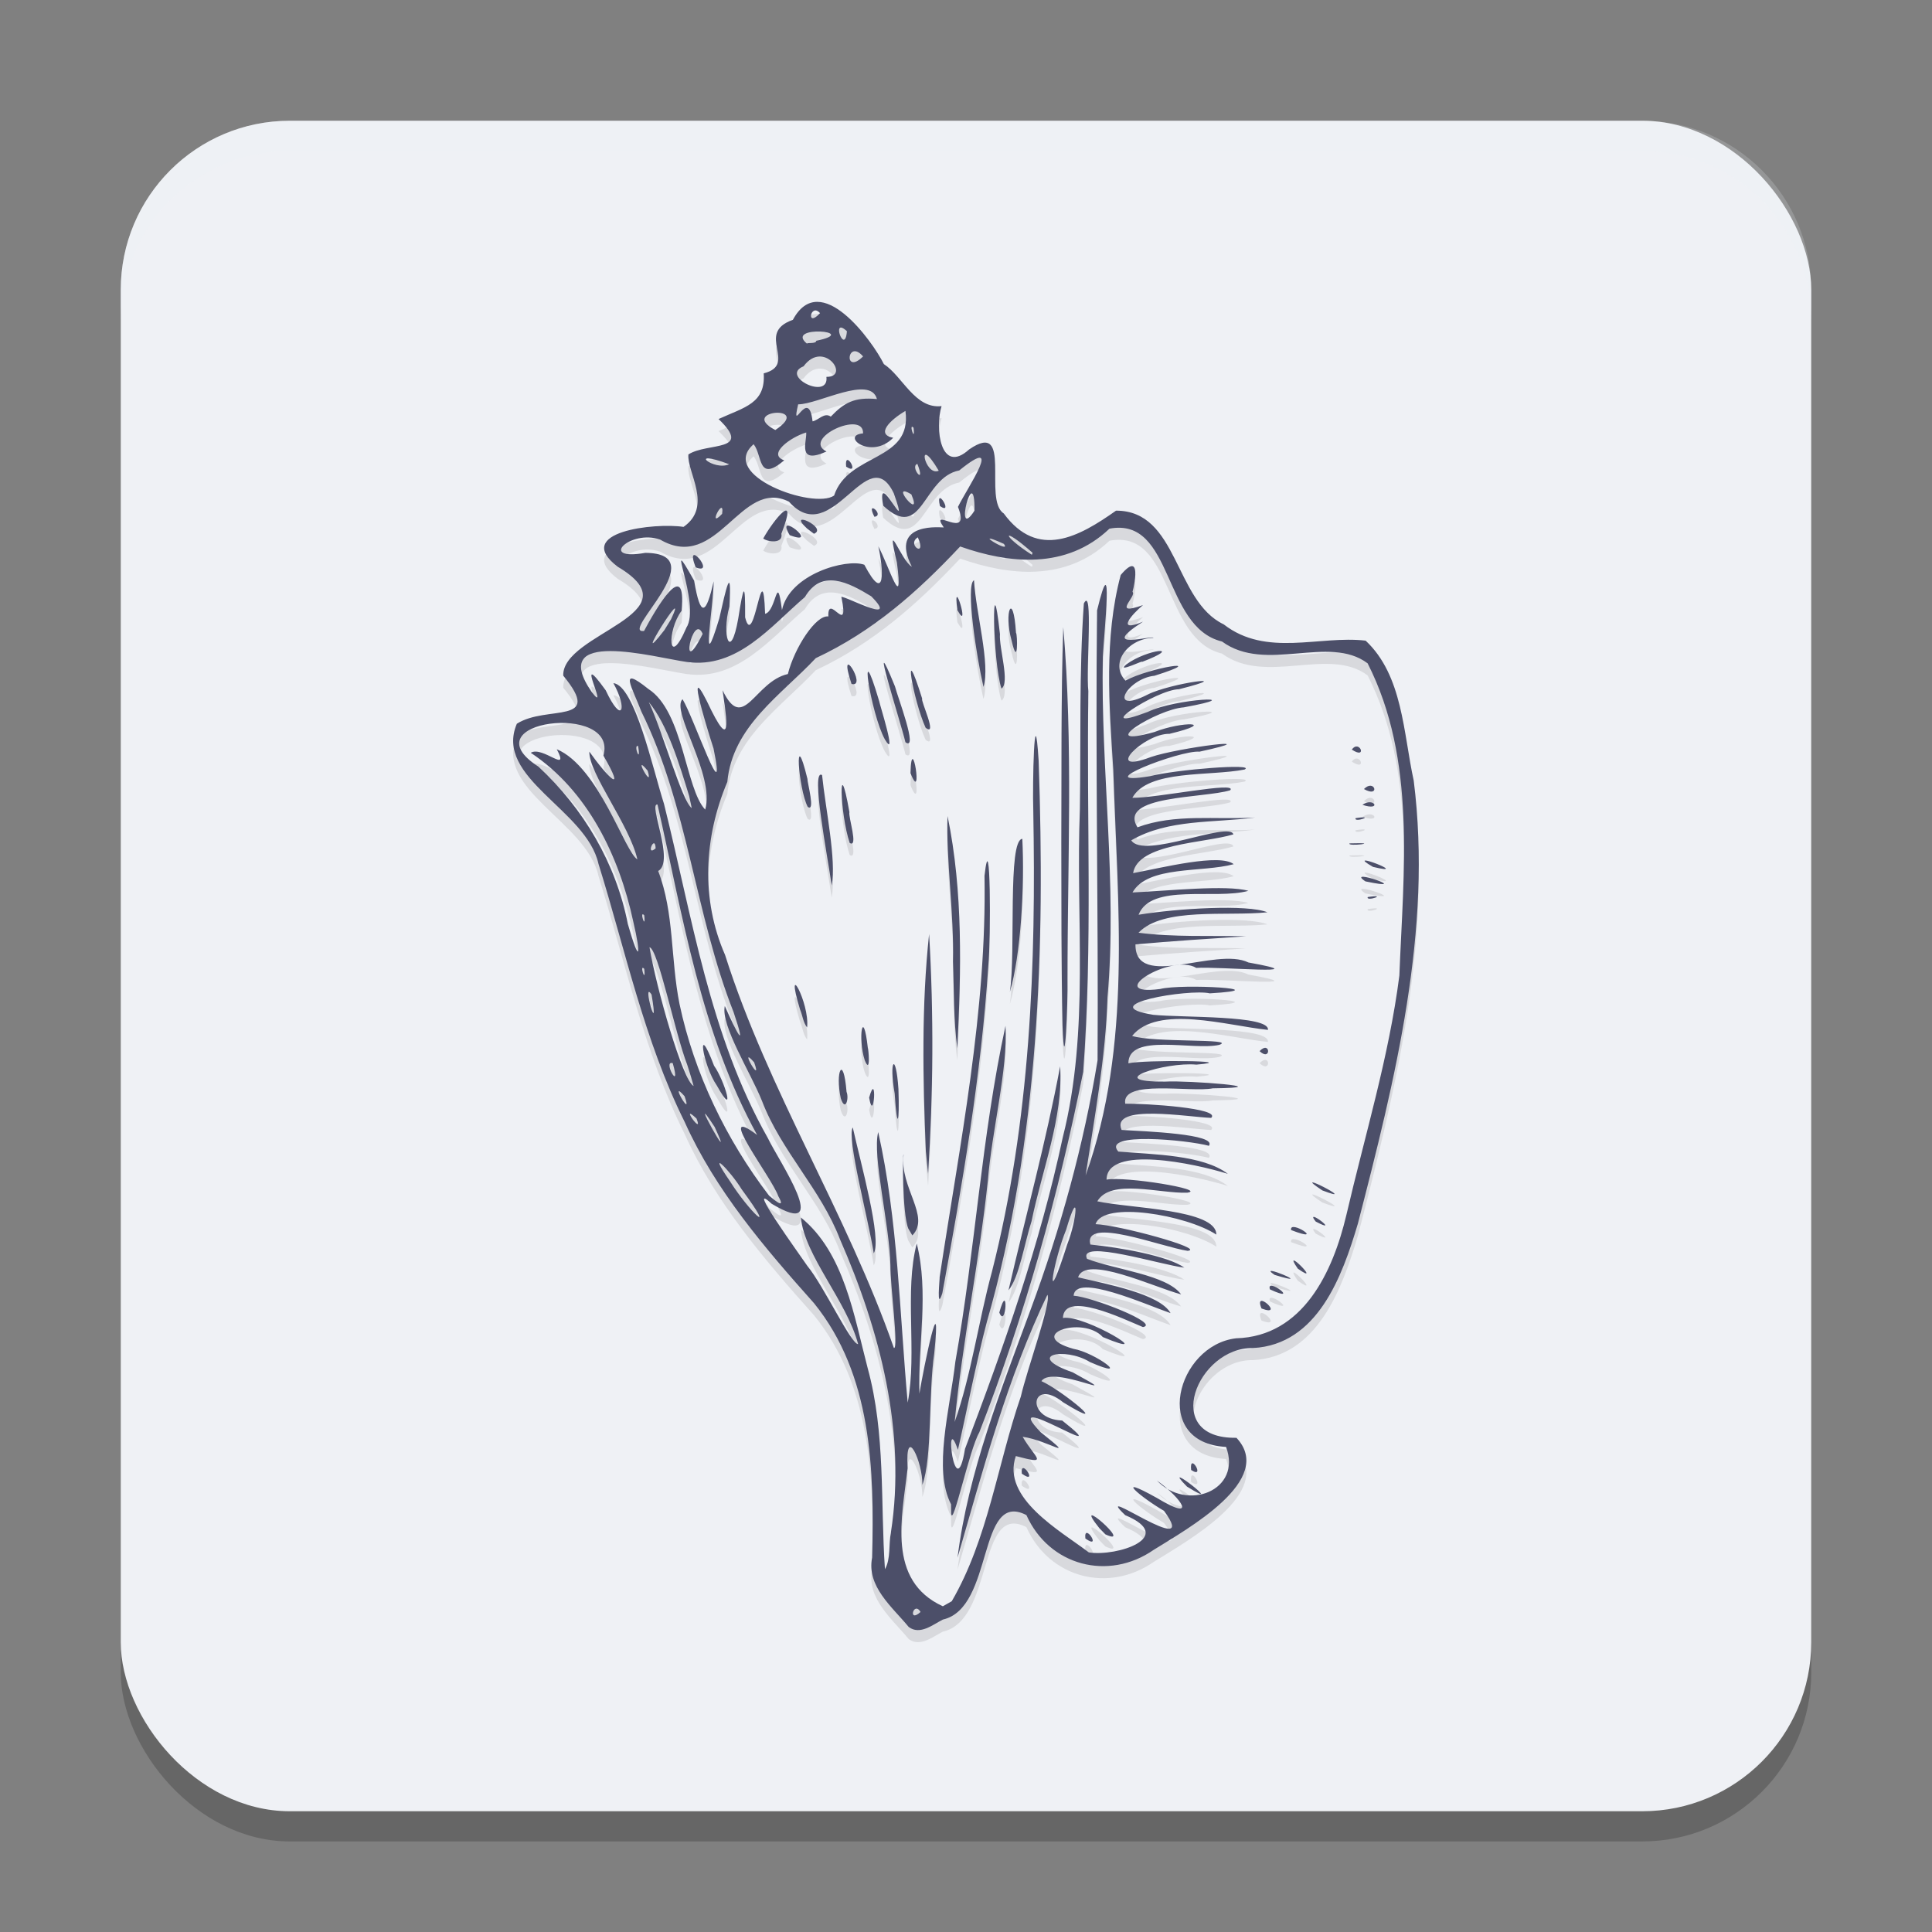 <svg xmlns="http://www.w3.org/2000/svg" width="64" height="64" version="1.1">
 <rect width="100%" height="100%" fill="#808080" stroke="none"/>
 <rect style="opacity:0.2" width="56" height="56" x="4" y="5" rx="5.6" ry="5.6"/>
 <rect style="fill:#eff1f5" width="56" height="56" x="4" y="4" rx="5.6" ry="5.6"/>
 <path style="opacity:0.1" d="m 30.105,54.299 c -0.546,-0.666 -1.403,-1.343 -1.215,-2.301 0.075,-2.905 -0.004,-6.054 -1.922,-8.425 -1.639,-1.839 -3.265,-3.731 -4.287,-6.006 -1.345,-2.705 -1.964,-5.694 -2.856,-8.553 -0.403,-1.8 -3.469,-2.841 -2.704,-4.639 0.992,-0.635 2.9,0.063 1.537,-1.594 -0.043,-1.417 4.446,-2.04 1.805,-3.607 -1.526,-1.16 1.238,-1.466 2.18,-1.32 0.979,-0.681 0.107,-1.811 0.161,-2.4 0.632,-0.407 2.151,-0.072 0.999,-1.173 0.864,-0.395 1.562,-0.515 1.496,-1.513 1.161,-0.299 -0.31,-1.327 0.966,-1.773 0.912,-1.702 2.638,0.707 3.014,1.466 0.623,0.407 1.029,1.493 1.912,1.392 -0.228,0.722 -0.038,2.294 0.913,1.435 1.467,-1.011 0.448,1.671 1.146,2.12 1.127,1.538 2.497,0.773 3.72,-0.092 2.064,-0.004 1.925,2.983 3.567,3.767 1.413,1.097 3.167,0.36 4.701,0.539 1.233,1.153 1.248,3.065 1.593,4.635 0.628,4.959 -0.619,9.91 -1.85,14.679 -0.516,1.74 -1.334,4.004 -3.473,4.12 -1.844,-0.039 -3.076,3.017 -0.549,2.973 1.307,1.395 -1.631,3.018 -2.742,3.712 -1.501,1.042 -3.463,0.529 -4.216,-1.152 -1.631,-0.846 -1.065,3.077 -2.767,3.461 -0.332,0.168 -0.756,0.523 -1.129,0.248 z m 0.39,-0.501 c -0.232,-0.383 -0.429,0.39 0,0 z m 1.032,-0.353 c 1.206,-2.072 1.513,-4.535 2.29,-6.785 0.2,-0.882 1.029,-3.161 0.879,-3.368 -1.329,2.771 -2.127,5.773 -2.977,8.711 0.353,-2.843 1.445,-5.562 2.43,-8.243 0.986,-2.666 1.752,-5.439 2.21,-8.24 0.031,-4.967 -0.077,-9.936 -0.017,-14.9 0.559,-2.302 0.227,0.765 0.19,1.535 -0.073,3.766 0.484,7.524 0.155,11.29 -0.053,1.951 -0.451,4.098 -0.725,5.892 1.545,-4.296 1.06,-8.967 0.917,-13.441 -0.135,-2.142 -0.313,-4.356 0.246,-6.449 0.816,-0.963 0.344,0.773 0.388,0.556 0.171,0.141 -0.734,0.828 0.351,0.441 -0.364,0.299 -0.926,0.938 -2.55e-4,0.55 -1.552,0.995 0.362,0.431 0.344,0.536 -0.822,0.014 -1.475,0.829 -0.926,1.416 0.785,-0.43 2.877,-0.764 0.963,-0.161 -0.923,0.095 -1.573,1.308 -0.228,0.624 0.752,-0.383 3.095,-0.695 1.037,-0.177 -0.731,0.004 -3.043,1.512 -1.033,0.751 0.915,-0.449 3.495,-0.571 1.194,-0.151 -0.878,0.056 -3.031,1.391 -0.973,0.817 0.925,-0.366 2.132,-0.332 0.499,0.06 -0.848,-0.019 -2.241,1.383 -0.614,0.768 0.897,-0.309 4.038,-0.705 1.608,-0.177 -0.657,-0.057 -3.75,1.156 -1.648,0.814 0.851,-0.223 3.532,-0.433 3.143,-0.223 -1.155,0.231 -3.202,-0.005 -3.719,0.937 0.782,0.017 3.515,-0.558 3.24,-0.249 -0.87,0.268 -3.729,0.162 -3.071,1.227 1.24,-0.462 2.597,-0.244 3.895,-0.325 -1.372,0.184 -2.875,0.045 -4.1,0.756 0.401,0.641 3.25,-0.651 3.383,-0.197 -0.975,0.295 -3.167,0.302 -3.322,1.284 0.973,-0.181 2.869,-0.662 3.333,-0.297 -1.049,0.286 -2.847,0.037 -3.353,0.937 1.186,-0.053 3.114,-0.261 3.839,-0.054 -1.095,0.305 -3.225,-0.267 -3.638,0.792 1.303,-0.211 3.605,-0.351 4.268,-0.081 -1.346,0.14 -3.455,-0.178 -4.27,0.677 1.178,0.152 2.372,0.089 3.558,0.118 -1.22,0.081 -2.441,0.157 -3.659,0.268 -0.015,1.536 2.66,0.067 3.741,0.599 2.433,0.438 -0.987,0.128 -1.726,0.18 -0.838,-0.504 -3.123,0.95 -1.2,0.699 0.723,-0.185 3.99,0.006 1.647,0.144 -0.683,-0.159 -3.919,0.385 -1.871,0.711 0.957,0.098 3.869,0.007 3.797,0.499 -1.362,-0.14 -3.656,-0.843 -4.499,0.2 0.712,0.232 3.487,0.078 2.889,0.296 -0.855,0.198 -3.013,-0.41 -3.013,0.612 0.506,-0.122 3.818,-0.089 2.254,0.043 -1.023,-0.097 -3.194,0.583 -1.02,0.562 0.717,-0.044 3.873,0.197 1.564,0.223 -0.727,0.145 -3.037,-0.308 -2.902,0.51 0.673,-0.011 3.192,0.149 2.847,0.469 -0.747,-0.023 -3.345,-0.479 -2.967,0.4 0.774,0.046 3.181,0.133 2.892,0.525 -0.713,-0.194 -3.571,-0.468 -3.002,0.191 1.178,0.098 2.799,0.109 3.629,0.738 -1.108,-0.344 -4.004,-0.964 -4.018,0.192 0.614,-0.118 3.359,0.332 2.672,0.433 -0.907,0.033 -2.535,-0.48 -2.978,0.285 1.068,0.236 3.951,0.258 3.942,1.102 -0.988,-0.647 -3.751,-1.127 -4,-0.345 0.747,0.021 3.667,0.817 3.051,0.884 -0.843,-0.121 -3.461,-1.16 -3.224,-0.21 0.993,0.102 2.564,0.374 3.113,0.766 -0.757,-0.085 -3.533,-0.965 -3.223,-0.292 0.941,0.364 2.643,0.529 3.117,1.178 -0.92,-0.245 -3.167,-1.326 -3.413,-0.565 0.951,0.227 2.704,0.546 3.064,1.186 -0.812,-0.277 -3.16,-1.343 -3.212,-0.577 0.604,0.037 2.887,0.93 2.297,1.039 -0.663,-0.275 -2.614,-1.227 -2.651,-0.301 0.716,-0.127 3.27,1.442 1.322,0.632 -0.669,-0.729 -2.597,-0.065 -0.974,0.39 0.711,0.119 2.005,1.074 0.548,0.438 -0.837,-0.518 -2.189,-0.222 -0.573,0.34 1.967,1.08 -0.67,-0.281 -1.035,0.292 0.673,0.297 2.447,1.759 0.722,0.703 -1.058,-0.85 -1.282,0.55 -0.034,0.602 1.998,1.585 -2.205,-1.158 -0.714,0.386 1.254,1.004 0.27,0.274 -0.596,0.152 0.417,0.723 0.908,0.942 -0.226,0.639 -0.485,1.395 1.473,2.472 2.419,3.192 0.945,0.145 2.921,-0.514 1.205,-1.234 -1.203,-1.147 2.555,1.59 1.285,-0.143 -0.766,-0.445 -1.717,-1.252 -0.246,-0.433 1.376,0.829 0.848,0.03 0.008,-0.574 0.998,1.048 2.832,0.329 2.293,-1.111 -2.494,-0.135 -1.632,-3.368 0.331,-3.598 2.224,-0.062 3.209,-2.205 3.654,-4.083 0.612,-2.636 1.413,-5.245 1.756,-7.933 0.133,-3.453 0.57,-7.151 -1.051,-10.343 -1.283,-0.967 -3.371,0.339 -4.824,-0.723 -1.981,-0.476 -1.596,-4.14 -3.729,-3.738 -1.428,1.361 -3.323,1.163 -4.945,0.59 -1.418,1.511 -2.887,2.811 -4.782,3.698 -1.159,1.234 -2.76,2.256 -2.931,4.1 -0.774,1.832 -0.884,3.889 -0.075,5.732 1.435,4.524 4.031,8.549 5.593,13.022 0.163,0.034 -0.123,-2.061 -0.116,-2.741 -0.023,-1.319 -0.607,-3.632 -0.404,-4.413 0.659,2.939 0.705,5.976 0.977,8.963 0.319,-1.701 -0.117,-3.687 0.3,-5.271 0.409,1.636 0.037,3.307 0.087,4.975 0.144,-0.879 0.744,-3.808 0.493,-1.342 -0.196,1.328 -0.062,3.467 -0.394,4.362 0.017,-0.745 -0.58,-2.073 -0.488,-0.549 -0.187,1.617 -0.698,3.717 1.166,4.571 l 0.293,-0.166 z m 4.427,-2.081 c -0.062,-0.574 0.579,0.412 0,0 z m 0.463,-0.342 c -0.99,-1.235 1.192,0.665 0.201,0.206 l -0.201,-0.206 z m -4.912,-0.79 c -0.599,-1.153 -0.043,-3.118 0.143,-4.729 0.658,-3.691 0.865,-7.462 1.661,-11.124 0.082,1.446 -0.453,3.477 -0.586,5.14 -0.282,2.671 -0.843,5.325 -1.099,7.985 0.548,-1.541 0.789,-3.336 1.234,-4.972 1.274,-4.999 1.468,-10.18 1.371,-15.315 -0.03,-0.764 0.033,-3.897 0.178,-1.611 0.213,6.225 0.017,12.552 -1.714,18.576 -0.349,1.31 -0.732,3.27 -0.961,4.246 -0.481,-1.399 -0.09,1.97 0.235,-0.032 1.282,-3.374 2.485,-6.78 3.238,-10.317 0.901,-3.551 0.423,-7.259 0.568,-10.881 0.035,-2.269 -0.029,-4.544 0.131,-6.808 0.32,-0.622 0.062,2.187 0.149,2.902 -0.063,4.203 0.143,8.424 -0.171,12.616 -0.818,4.071 -1.935,8.075 -3.443,11.945 -0.326,0.557 -0.879,3.189 -0.93,2.683 -0.001,-0.101 -0.003,-0.202 -0.004,-0.304 z m 7.816,-0.586 c -0.995,-1.005 1.421,0.881 0,0 z m -5.472,-0.429 c -0.064,-0.575 0.582,0.413 0,0 z m 5.609,-0.122 c -0.069,-0.633 0.497,0.325 0,0 z M 33.103,43.879 c 0.312,-1.123 0.233,0.583 0,0 z m 8.687,-0.132 c -0.29,-0.697 0.811,0.3 0,0 z M 31.127,42.704 c 0.667,-4.407 1.565,-8.808 1.486,-13.29 0.204,-1.834 0.214,2.089 0.127,2.962 -0.234,3.652 -0.864,7.268 -1.524,10.863 -0.203,0.633 -0.081,-0.492 -0.089,-0.536 z m 2.281,0.438 c 0.57,-2.472 1.246,-4.932 1.71,-7.419 0.113,1.664 -0.604,3.452 -0.946,5.13 -0.228,0.696 -0.41,1.865 -0.764,2.29 z m 8.66,-0.03 c -0.143,-0.437 1.059,0.489 0,0 z m 0.156,-0.479 c -0.678,-0.453 1.466,0.447 0,-5.5e-5 z m 0.767,-0.208 c -0.59,-0.847 0.878,0.623 0,0 z M 28.944,41.918 c -0.182,-1.156 -0.906,-3.84 -0.695,-4.17 0.261,1.18 0.972,3.703 0.695,4.17 z m 1.144,-0.822 c -0.205,-0.498 -0.187,-2.57 -0.156,-2.443 -0.134,1.083 0.902,2.052 0.29,2.671 -0.045,-0.076 -0.089,-0.152 -0.134,-0.228 z m 12.682,0.051 c -0.074,-0.379 1.195,0.463 0,0 z m 0.814,-0.282 c -0.41,-0.516 0.886,0.468 0,0 z m 0.22,-1.031 c -1.207,-0.8 1.351,0.515 0,0 z M 30.67,38.543 c -0.1,-2.393 -0.147,-4.838 0.108,-7.202 0.157,2.637 0.136,5.3 -0.033,7.939 -0.025,-0.246 -0.05,-0.492 -0.075,-0.738 z m -1.033,-1.923 c -0.197,-1.105 0.041,-1.408 0.125,-0.144 0.04,1.157 -0.047,1.399 -0.124,0.153 z m -0.846,0.14 c 0.273,-0.965 0.162,0.93 0,0 z m -0.939,0.023 c -0.193,-0.875 0.086,-1.496 0.191,-0.214 0.09,0.212 -0.037,0.684 -0.191,0.214 z m 0.794,-1.259 c -0.238,-0.737 -0.056,-1.825 0.103,-0.404 0.015,-0.023 0.107,0.916 -0.103,0.404 z m 6.512,-7.21 c 0.012,-2.381 -0.015,-4.763 0.064,-7.142 0.33,3.868 0.138,7.787 0.14,11.675 0.017,0.716 -0.095,3.504 -0.165,1.518 -0.041,-2.016 -0.036,-4.034 -0.039,-6.05 z m 6.567,6.906 c 0.363,-0.376 0.39,0.365 0,0 z M 31.569,32.256 c 0.04,-1.569 -0.239,-3.47 -0.18,-4.824 0.521,2.52 0.449,5.14 0.323,7.694 -0.129,-0.948 -0.107,-1.915 -0.143,-2.871 z m -5.067,1.582 c -0.533,-1.759 0.328,-0.219 0.234,0.598 -0.134,-0.171 -0.151,-0.405 -0.234,-0.598 z m 6.951,-0.579 c 0.203,-1.325 -0.082,-5.028 0.413,-5.072 0.078,1.577 -0.049,3.849 -0.413,5.072 z m 11.855,-3.143 c 0.719,-0.11 -0.068,0.167 0,0 z M 27.551,29.732 c -0.131,-0.937 -0.709,-3.891 -0.319,-3.658 0.118,1.148 0.479,2.815 0.319,3.658 z m 17.681,-0.135 c -0.723,-0.479 1.69,0.354 0,-1.3e-5 z m 0.251,-0.48 c -1.065,-0.609 1.358,0.325 0,0 z M 28.148,28.324 c -0.329,-0.958 -0.383,-3.141 -0.01,-1.02 -0.044,0.146 0.308,1.196 0.01,1.02 z m 16.559,0.014 c 1.145,-0.036 -0.105,0.117 0,0 z m 0.199,-0.836 c 0.72,-0.11 -0.068,0.167 0,0 z M 26.756,27.127 c -0.31,-0.596 -0.467,-2.808 -0.009,-0.928 -0.006,0.122 0.273,1.124 0.009,0.928 z m 18.376,-0.066 c 0.386,-0.274 0.657,0.218 0,0 z m 0.05,-0.523 c 0.362,-0.362 0.547,0.311 0,0 z m -15.021,-0.528 c 0.036,-1.466 0.434,1.103 -3.04e-4,0 z M 44.781,25.23 c 0.257,-0.355 0.528,0.35 0,0 z M 29.314,24.896 c -0.47,-0.846 -0.918,-3.738 -0.188,-1.263 -0.003,0.047 0.614,1.977 0.188,1.263 z m 0.68,0.092 c -0.177,-0.737 -1.28,-4.143 -0.346,-1.848 0.084,0.341 0.786,2.166 0.346,1.848 z m 0.668,-0.481 c -0.414,-0.905 -0.796,-3.145 -0.113,-0.961 -0.065,0.046 0.53,1.287 0.113,0.961 z m 1.917,-1.352 c -0.227,-0.971 -0.602,-3.383 -0.314,-3.534 0.063,1.086 0.548,2.785 0.314,3.534 z m 0.596,0.055 c -0.296,-0.864 -0.339,-4.448 -0.05,-1.803 -0.036,0.452 0.338,1.617 0.05,1.803 z m -4.967,-0.153 c -0.501,-1.513 0.556,0.142 0,0 z m 9.105,-0.649 c 0.699,-0.513 1.972,-0.636 0.498,-0.073 0.216,-0.135 -0.887,0.399 -0.498,0.073 z m -3.804,-0.795 c -0.267,-0.949 0.057,-1.678 0.147,-0.253 0.052,0.044 0.075,1.225 -0.147,0.253 z m -1.794,-1.001 c -0.177,-1.303 0.45,0.809 0,0 z m -2.203,30.554 c 0.516,-3.324 -0.36,-6.683 -1.686,-9.712 -0.634,-1.661 -1.948,-2.918 -2.585,-4.586 -0.371,-0.93 -1.373,-2.503 -1.231,-3.142 0.374,0.845 0.757,1.588 0.291,0.203 -1.281,-3.244 -1.504,-6.809 -3.056,-9.96 -0.3,-0.79 -0.782,-1.559 0.233,-0.746 1.162,0.745 1.226,3.311 1.883,3.996 0.33,-1.147 -1.152,-3.275 -0.751,-3.657 0.36,0.578 1.49,3.895 1.027,1.633 -0.264,-0.816 -1.002,-3.232 -0.067,-1.251 0.733,1.459 0.451,-0.04 0.366,-0.68 0.69,1.445 1.058,-0.288 2.163,-0.536 0.219,-0.875 0.932,-1.967 1.341,-1.907 -0.027,-0.824 0.706,0.708 0.437,-0.621 -0.164,-0.219 2.032,1.013 0.985,-0.046 -0.763,-0.468 -1.645,-0.918 -2.199,0.024 -1.141,0.976 -2.236,2.382 -3.911,2.151 -1.071,-0.152 -4.63,-1.144 -3.15,0.995 0.638,0.837 -0.652,-1.601 0.462,-0.058 0.542,1.159 0.737,0.627 0.255,-0.235 0.707,0.07 1.303,2.83 1.676,3.995 0.937,3.749 1.508,7.66 3.44,11.073 0.348,0.737 2.191,3.412 0.127,2.177 -0.907,-0.844 0.917,1.667 1.181,2.057 0.554,0.677 1.447,2.599 1.684,2.593 -0.387,-1.444 -1.773,-2.926 -1.898,-4.196 1.442,1.165 1.762,3.272 2.215,4.995 0.593,2.164 0.419,4.438 0.571,6.657 0.199,-0.345 0.116,-0.832 0.199,-1.215 z m 5.84,-9.54 c 0.338,-0.852 0.408,-2.001 -0.035,-0.489 -0.399,0.968 -0.728,2.799 -0.071,0.816 l 0.106,-0.327 z M 24.572,39.802 c -0.383,-0.623 -1.216,-1.466 -0.383,-0.26 0.609,0.967 1.618,1.94 0.383,0.26 z m 1.208,0.218 c -0.206,-0.606 -2.153,-3.118 -0.699,-2.022 -1.863,-3.383 -2.456,-7.23 -3.3,-10.947 -0.323,-0.06 0.585,1.893 0.022,2.202 0.536,1.389 0.406,2.903 0.707,4.407 0.486,2.298 1.551,4.498 2.966,6.347 0.044,0.027 0.611,0.551 0.303,0.013 z m -2.032,-3.657 c -0.482,-0.697 -0.692,-2.237 -0.094,-0.659 0.347,0.486 0.743,1.821 0.094,0.659 z m -0.075,1.368 c -1.013,-1.552 0.78,1.674 3e-6,0 z m -0.601,-0.279 c -0.595,-0.563 0.252,0.619 0,0 z m -0.396,-0.739 c -0.557,-0.64 0.301,0.838 0,0 z m 0.091,-1.036 c -0.413,-1.065 -0.962,-3.834 -1.252,-3.9 0.225,1.35 1.104,4.439 1.462,4.597 l -0.091,-0.317 z m -0.482,-0.059 c -0.353,-0.108 0.298,1.027 0,0 z m 2.697,-0.026 c -0.556,-0.64 0.3,0.838 0,0 z m -3.398,-2.244 c -0.346,-0.541 0.276,1.614 0,0 z M 21.34,32.495 c -0.179,-0.195 0.065,0.55 0,0 z m -0.365,-1.573 c -0.468,-2.168 -1.504,-4.329 -3.394,-5.584 0.394,-0.239 1.304,0.722 0.862,-0.118 1.392,0.584 2.263,3.422 2.67,3.649 -0.264,-1.154 -1.608,-2.838 -1.592,-3.57 0.622,0.875 1.239,1.469 0.467,0.132 0.505,-1.779 -4.518,-1.157 -2.154,0.365 1.499,1.393 2.568,3.198 2.963,5.215 0.389,1.36 0.453,1.084 0.178,-0.089 z m 0.365,-0.201 c -0.179,-0.195 0.065,0.55 0,0 z m 0.378,-2.217 c -0.021,-0.499 -0.348,0.299 0,0 z m 1.458,-0.572 c -0.425,0.062 -0.025,-0.06 0,0 z m -0.348,-1.165 c -0.322,-1.042 -0.714,-2.357 -1.337,-3.11 0.449,0.944 1.094,3.279 1.423,3.514 l -0.086,-0.405 z M 21.454,25.93 c -0.546,-0.665 0.22,0.723 0,0 z m -0.316,-0.816 c -0.177,-0.064 0.11,0.656 0,0 z m 2.139,-3.716 c -0.322,-0.763 -0.807,1.62 0,0 z m -0.546,-0.195 c 0.523,-0.778 -0.805,-3.469 0.263,-1.568 0.211,1.249 0.396,1.132 0.647,0.021 -3.76e-4,0.823 -0.463,3.375 0.186,1.231 0.212,-0.934 0.422,-1.908 0.335,-0.394 -0.263,0.953 0.034,1.864 0.293,0.398 0.176,-1.122 0.237,-1.261 0.228,-0.04 0.298,1.172 0.585,-2.306 0.662,-0.118 0.382,-0.087 0.383,-1.458 0.559,-0.124 0.25,-1.19 2.134,-1.718 2.728,-1.501 0.718,1.362 0.633,0.122 0.463,-0.61 0.353,0.652 0.846,2.291 0.616,0.535 -0.385,-1.622 0.133,-0.06 0.495,0.14 -0.786,-1.532 1.055,-1.287 1.058,-1.301 -0.517,-0.747 0.93,0.492 0.47,-0.681 0.305,-0.63 1.57,-2.44 0.042,-1.207 -1.22,0.234 -1.21,2.392 -2.519,1.167 -0.25,-1.37 0.944,1.268 0.351,-0.41 -0.873,-1.816 -2.038,1.896 -3.472,0.278 -1.61,-0.807 -2.356,2.368 -4.269,1.255 -0.993,-0.348 -2.074,0.72 -0.491,0.44 2.316,0.016 -0.886,2.696 -0.042,2.588 0.366,-0.684 1.42,-2.526 1.245,-0.67 -0.494,0.66 -0.45,1.967 0.154,0.571 z m 0.313,-2.009 c -0.4,-1.046 0.717,0.283 0,0 z m 2.239,-0.955 c 0.342,-0.621 1.182,-1.646 0.601,-0.159 0.068,0.341 -0.453,0.276 -0.601,0.159 z m 0.877,-0.111 c -0.528,-0.884 1.065,0.4 0,0 z m 0.572,-0.222 c -0.702,-0.656 0.72,-0.021 0.231,0.176 z m 2.233,-0.387 c -0.31,-0.612 0.362,-0.044 0,0 z m 2.172,-0.355 c -0.168,-0.731 0.482,0.331 0,0 z m -8.907,3.749 c 0.664,-1.413 -1.438,1.934 -0.222,0.361 z m 11.975,-2.201 c -1.042,-0.923 -1.042,-0.586 -0.023,0.066 z m -3.801,-0.512 c -0.394,0.246 0.318,0.708 0,0 z m 2.849,0.216 c -1.197,-0.54 0.297,0.38 0,0 z m -9.332,-0.994 c 0.093,-0.652 -0.524,0.553 0,0 z m 8.361,-0.106 c 0.011,-1.724 -0.718,1.104 0,0 z M 30.19,16.777 c -0.783,-0.476 0.401,0.944 0,0 z m -2.56,0.04 c 0.471,-1.427 2.594,-1.111 2.364,-2.805 -0.516,0.304 -0.994,0.78 -0.405,0.89 -0.744,0.754 -1.768,-0.083 -0.999,-0.145 0.034,-0.787 -2.049,0.173 -1.211,0.6 -0.985,0.443 -0.648,-0.318 -0.672,-0.631 -0.52,0.155 -1.303,0.724 -0.728,0.923 -0.888,0.749 -0.713,-0.16 -1.014,-0.534 -1.184,1.03 1.979,2.168 2.663,1.703 z m 0.4,-0.958 c -0.069,-0.633 0.497,0.325 0,0 z m 2.359,-0.092 c -0.269,0.086 0.303,0.775 0,-1.4e-5 z m 0.708,0.226 c -0.762,-1.287 -0.465,0.212 0,0 z m -6.942,-0.215 c -1.446,-0.537 -0.504,0.241 0,0 z m 1.528,-1.133 c 1.291,-0.859 -1.263,-0.661 0,0 z m 4.58,-0.075 c -0.179,-0.195 0.065,0.55 0,0 z m -2.742,-0.369 c 0.448,-0.468 0.785,-0.651 1.529,-0.582 -0.222,-0.809 -1.949,0.178 -2.61,0.175 -0.251,1.08 0.344,-0.629 0.477,0.564 0.198,-0.038 0.39,-0.309 0.604,-0.157 z m -0.145,-1.317 c 0.809,0.011 -0.092,-1.25 -0.757,-0.35 -0.801,0.324 0.853,1.142 0.757,0.35 z m 1.215,-0.677 c -0.53,-0.61 -0.657,0.648 0,0 z M 27.039,11.689 c 1.528,-0.317 -1.07,-0.533 -0.308,0.095 -0.003,-0.042 0.308,0.015 0.308,-0.095 z m 1.016,-0.317 c -0.55,-0.517 -0.067,0.839 0,0 z M 27.165,10.774 c -0.318,-0.358 -0.474,0.516 0,0 z"/>
 <path style="opacity:0.2;fill:#eff1f5" d="M 9.602 4 C 6.499 4 4 6.499 4 9.602 L 4 10.602 C 4 7.499 6.499 5 9.602 5 L 54.398 5 C 57.501 5 60 7.499 60 10.602 L 60 9.602 C 60 6.499 57.501 4 54.398 4 L 9.602 4 z"/>
 <path style="fill:#4c4f69" d="m 30.105,53.899 c -0.546,-0.666 -1.403,-1.343 -1.215,-2.301 0.075,-2.905 -0.004,-6.054 -1.922,-8.425 -1.639,-1.839 -3.265,-3.731 -4.287,-6.006 -1.345,-2.705 -1.964,-5.694 -2.856,-8.553 -0.403,-1.8 -3.469,-2.841 -2.704,-4.639 0.992,-0.635 2.9,0.063 1.537,-1.594 -0.043,-1.417 4.446,-2.04 1.805,-3.607 -1.526,-1.16 1.238,-1.466 2.18,-1.32 0.979,-0.681 0.107,-1.811 0.161,-2.4 0.632,-0.407 2.151,-0.072 0.999,-1.173 0.864,-0.395 1.562,-0.515 1.496,-1.513 1.161,-0.299 -0.31,-1.327 0.966,-1.773 0.912,-1.702 2.638,0.707 3.014,1.466 0.623,0.407 1.029,1.493 1.912,1.392 -0.228,0.722 -0.038,2.294 0.913,1.435 1.467,-1.011 0.448,1.671 1.146,2.12 1.127,1.538 2.497,0.773 3.72,-0.092 2.064,-0.004 1.925,2.983 3.567,3.767 1.413,1.097 3.167,0.36 4.701,0.539 1.233,1.153 1.248,3.065 1.593,4.635 0.628,4.959 -0.619,9.91 -1.85,14.679 -0.516,1.74 -1.334,4.004 -3.473,4.12 -1.844,-0.039 -3.076,3.017 -0.549,2.973 1.307,1.395 -1.631,3.018 -2.742,3.712 -1.501,1.042 -3.463,0.529 -4.216,-1.152 -1.631,-0.846 -1.065,3.077 -2.767,3.461 -0.332,0.168 -0.756,0.523 -1.129,0.248 z m 0.39,-0.501 c -0.232,-0.383 -0.429,0.39 0,0 z m 1.032,-0.353 c 1.206,-2.072 1.513,-4.535 2.29,-6.785 0.2,-0.882 1.029,-3.161 0.879,-3.368 -1.329,2.771 -2.127,5.773 -2.977,8.711 0.353,-2.843 1.445,-5.562 2.43,-8.243 0.986,-2.666 1.752,-5.439 2.21,-8.24 0.031,-4.967 -0.077,-9.936 -0.017,-14.9 0.559,-2.302 0.227,0.765 0.19,1.535 -0.073,3.766 0.484,7.524 0.155,11.29 -0.053,1.951 -0.451,4.098 -0.725,5.892 1.545,-4.296 1.06,-8.967 0.917,-13.441 -0.135,-2.142 -0.313,-4.356 0.246,-6.449 0.816,-0.963 0.344,0.773 0.388,0.556 0.171,0.141 -0.734,0.828 0.351,0.441 -0.364,0.299 -0.926,0.938 -2.55e-4,0.55 -1.552,0.995 0.362,0.431 0.344,0.536 -0.822,0.014 -1.475,0.829 -0.926,1.416 0.785,-0.43 2.877,-0.764 0.963,-0.161 -0.923,0.095 -1.573,1.308 -0.228,0.624 0.752,-0.383 3.095,-0.695 1.037,-0.177 -0.731,0.004 -3.043,1.512 -1.033,0.751 0.915,-0.449 3.495,-0.571 1.194,-0.151 -0.878,0.056 -3.031,1.391 -0.973,0.817 0.925,-0.366 2.132,-0.332 0.499,0.06 -0.848,-0.019 -2.241,1.383 -0.614,0.768 0.897,-0.309 4.038,-0.705 1.608,-0.177 -0.657,-0.057 -3.75,1.156 -1.648,0.814 0.851,-0.223 3.532,-0.433 3.143,-0.223 -1.155,0.231 -3.202,-0.005 -3.719,0.937 0.782,0.017 3.515,-0.558 3.24,-0.249 -0.87,0.268 -3.729,0.162 -3.071,1.227 1.24,-0.462 2.597,-0.244 3.895,-0.325 -1.372,0.184 -2.875,0.045 -4.1,0.756 0.401,0.641 3.25,-0.651 3.383,-0.197 -0.975,0.295 -3.167,0.302 -3.322,1.284 0.973,-0.181 2.869,-0.662 3.333,-0.297 -1.049,0.286 -2.847,0.037 -3.353,0.937 1.186,-0.053 3.114,-0.261 3.839,-0.054 -1.095,0.305 -3.225,-0.267 -3.638,0.792 1.303,-0.211 3.605,-0.351 4.268,-0.081 -1.346,0.14 -3.455,-0.178 -4.27,0.677 1.178,0.152 2.372,0.089 3.558,0.118 -1.22,0.081 -2.441,0.157 -3.659,0.268 -0.015,1.536 2.66,0.067 3.741,0.599 2.433,0.438 -0.987,0.128 -1.726,0.18 -0.838,-0.504 -3.123,0.95 -1.2,0.699 0.723,-0.185 3.99,0.006 1.647,0.144 -0.683,-0.159 -3.919,0.385 -1.871,0.711 0.957,0.098 3.869,0.007 3.797,0.499 -1.362,-0.14 -3.656,-0.843 -4.499,0.2 0.712,0.232 3.487,0.078 2.889,0.296 -0.855,0.198 -3.013,-0.41 -3.013,0.612 0.506,-0.122 3.818,-0.089 2.254,0.043 -1.023,-0.097 -3.194,0.583 -1.02,0.562 0.717,-0.044 3.873,0.197 1.564,0.223 -0.727,0.145 -3.037,-0.308 -2.902,0.51 0.673,-0.011 3.192,0.149 2.847,0.469 -0.747,-0.023 -3.345,-0.479 -2.967,0.4 0.774,0.046 3.181,0.133 2.892,0.525 -0.713,-0.194 -3.571,-0.468 -3.002,0.191 1.178,0.098 2.799,0.109 3.629,0.738 -1.108,-0.344 -4.004,-0.964 -4.018,0.192 0.614,-0.118 3.359,0.332 2.672,0.433 -0.907,0.033 -2.535,-0.48 -2.978,0.285 1.068,0.236 3.951,0.258 3.942,1.102 -0.988,-0.647 -3.751,-1.127 -4,-0.345 0.747,0.021 3.667,0.817 3.051,0.884 -0.843,-0.121 -3.461,-1.16 -3.224,-0.21 0.993,0.102 2.564,0.374 3.113,0.766 -0.757,-0.085 -3.533,-0.965 -3.223,-0.292 0.941,0.364 2.643,0.529 3.117,1.178 -0.92,-0.245 -3.167,-1.326 -3.413,-0.565 0.951,0.227 2.704,0.546 3.064,1.186 -0.812,-0.277 -3.16,-1.343 -3.212,-0.577 0.604,0.037 2.887,0.93 2.297,1.039 -0.663,-0.275 -2.614,-1.227 -2.651,-0.301 0.716,-0.127 3.27,1.442 1.322,0.632 -0.669,-0.729 -2.597,-0.065 -0.974,0.39 0.711,0.119 2.005,1.074 0.548,0.438 -0.837,-0.518 -2.189,-0.222 -0.573,0.34 1.967,1.08 -0.67,-0.281 -1.035,0.292 0.673,0.297 2.447,1.759 0.722,0.703 -1.058,-0.85 -1.282,0.55 -0.034,0.602 1.998,1.585 -2.205,-1.158 -0.714,0.386 1.254,1.004 0.27,0.274 -0.596,0.152 0.417,0.723 0.908,0.942 -0.226,0.639 -0.485,1.395 1.473,2.472 2.419,3.192 0.945,0.145 2.921,-0.514 1.205,-1.234 -1.203,-1.147 2.555,1.59 1.285,-0.143 -0.766,-0.445 -1.717,-1.252 -0.246,-0.433 1.376,0.829 0.848,0.03 0.008,-0.574 0.998,1.048 2.832,0.329 2.293,-1.111 -2.494,-0.135 -1.632,-3.368 0.331,-3.598 2.224,-0.062 3.209,-2.205 3.654,-4.083 0.612,-2.636 1.413,-5.245 1.756,-7.933 0.133,-3.453 0.57,-7.151 -1.051,-10.343 -1.283,-0.967 -3.371,0.339 -4.824,-0.723 -1.981,-0.476 -1.596,-4.14 -3.729,-3.738 -1.428,1.361 -3.323,1.163 -4.945,0.59 -1.418,1.511 -2.887,2.811 -4.782,3.698 -1.159,1.234 -2.76,2.256 -2.931,4.1 -0.774,1.832 -0.884,3.889 -0.075,5.732 1.435,4.524 4.031,8.549 5.593,13.022 0.163,0.034 -0.123,-2.061 -0.116,-2.741 -0.023,-1.319 -0.607,-3.632 -0.404,-4.413 0.659,2.939 0.705,5.976 0.977,8.963 0.319,-1.701 -0.117,-3.687 0.3,-5.271 0.409,1.636 0.037,3.307 0.087,4.975 0.144,-0.879 0.744,-3.808 0.493,-1.342 -0.196,1.328 -0.062,3.467 -0.394,4.362 0.017,-0.745 -0.58,-2.073 -0.488,-0.549 -0.187,1.617 -0.698,3.717 1.166,4.571 l 0.293,-0.166 z m 4.427,-2.081 c -0.062,-0.574 0.579,0.412 0,0 z m 0.463,-0.342 c -0.99,-1.235 1.192,0.665 0.201,0.206 l -0.201,-0.206 z m -4.912,-0.79 c -0.599,-1.153 -0.043,-3.118 0.143,-4.729 0.658,-3.691 0.865,-7.462 1.661,-11.124 0.082,1.446 -0.453,3.477 -0.586,5.14 -0.282,2.671 -0.843,5.325 -1.099,7.985 0.548,-1.541 0.789,-3.336 1.234,-4.972 1.274,-4.999 1.468,-10.18 1.371,-15.315 -0.03,-0.764 0.033,-3.897 0.178,-1.611 0.213,6.225 0.017,12.552 -1.714,18.576 -0.349,1.31 -0.732,3.27 -0.961,4.246 -0.481,-1.399 -0.09,1.97 0.235,-0.032 1.282,-3.374 2.485,-6.78 3.238,-10.317 0.901,-3.551 0.423,-7.259 0.568,-10.881 0.035,-2.269 -0.029,-4.544 0.131,-6.808 0.32,-0.622 0.062,2.187 0.149,2.902 -0.063,4.203 0.143,8.424 -0.171,12.616 -0.818,4.071 -1.935,8.075 -3.443,11.945 -0.326,0.557 -0.879,3.189 -0.93,2.683 -0.001,-0.101 -0.003,-0.202 -0.004,-0.304 z m 7.816,-0.586 c -0.995,-1.005 1.421,0.881 0,0 z m -5.472,-0.429 c -0.064,-0.575 0.582,0.413 0,0 z m 5.609,-0.122 c -0.069,-0.633 0.497,0.325 0,0 z M 33.103,43.479 c 0.312,-1.123 0.233,0.583 0,0 z M 41.79,43.346 c -0.29,-0.697 0.811,0.3 0,0 z M 31.127,42.304 c 0.667,-4.407 1.565,-8.808 1.486,-13.29 0.204,-1.834 0.214,2.089 0.127,2.962 -0.234,3.652 -0.864,7.268 -1.524,10.863 -0.203,0.633 -0.081,-0.492 -0.089,-0.536 z m 2.281,0.438 c 0.57,-2.472 1.246,-4.932 1.71,-7.419 0.113,1.664 -0.604,3.452 -0.946,5.13 -0.228,0.696 -0.41,1.865 -0.764,2.29 z m 8.66,-0.03 c -0.143,-0.437 1.059,0.489 0,0 z m 0.156,-0.479 c -0.678,-0.453 1.466,0.447 0,-5.5e-5 z m 0.767,-0.208 c -0.59,-0.847 0.878,0.623 0,0 z M 28.944,41.518 c -0.182,-1.156 -0.906,-3.84 -0.695,-4.17 0.261,1.18 0.972,3.703 0.695,4.17 z m 1.144,-0.822 c -0.205,-0.498 -0.187,-2.57 -0.156,-2.443 -0.134,1.083 0.902,2.052 0.29,2.671 -0.045,-0.076 -0.089,-0.152 -0.134,-0.228 z m 12.682,0.051 c -0.074,-0.379 1.195,0.463 0,0 z m 0.814,-0.282 c -0.41,-0.516 0.886,0.468 0,0 z m 0.22,-1.031 c -1.207,-0.8 1.351,0.515 0,0 z M 30.67,38.143 c -0.1,-2.393 -0.147,-4.838 0.108,-7.202 0.157,2.637 0.136,5.3 -0.033,7.939 -0.025,-0.246 -0.05,-0.492 -0.075,-0.738 z m -1.033,-1.923 c -0.197,-1.105 0.041,-1.408 0.125,-0.144 0.04,1.157 -0.047,1.399 -0.124,0.153 z m -0.846,0.14 c 0.273,-0.965 0.162,0.93 0,0 z m -0.939,0.023 c -0.193,-0.875 0.086,-1.496 0.191,-0.214 0.09,0.212 -0.037,0.684 -0.191,0.214 z m 0.794,-1.259 c -0.238,-0.737 -0.056,-1.825 0.103,-0.404 0.015,-0.023 0.107,0.916 -0.103,0.404 z m 6.512,-7.21 c 0.012,-2.381 -0.015,-4.763 0.064,-7.142 0.33,3.868 0.138,7.787 0.14,11.675 0.017,0.716 -0.095,3.504 -0.165,1.518 -0.041,-2.016 -0.036,-4.034 -0.039,-6.05 z m 6.567,6.906 c 0.363,-0.376 0.39,0.365 0,0 z M 31.569,31.856 c 0.04,-1.569 -0.239,-3.47 -0.18,-4.824 0.521,2.52 0.449,5.14 0.323,7.694 -0.129,-0.948 -0.107,-1.915 -0.143,-2.871 z m -5.067,1.582 c -0.533,-1.759 0.328,-0.219 0.234,0.598 -0.134,-0.171 -0.151,-0.405 -0.234,-0.598 z m 6.951,-0.579 c 0.203,-1.325 -0.082,-5.028 0.413,-5.072 0.078,1.577 -0.049,3.849 -0.413,5.072 z m 11.855,-3.143 c 0.719,-0.11 -0.068,0.167 0,0 z M 27.551,29.332 c -0.131,-0.937 -0.709,-3.891 -0.319,-3.658 0.118,1.148 0.479,2.815 0.319,3.658 z m 17.681,-0.135 c -0.723,-0.479 1.69,0.354 0,-1.3e-5 z m 0.251,-0.48 c -1.065,-0.609 1.358,0.325 0,0 z M 28.148,27.924 c -0.329,-0.958 -0.383,-3.141 -0.01,-1.02 -0.044,0.146 0.308,1.196 0.01,1.02 z m 16.559,0.014 c 1.145,-0.036 -0.105,0.117 0,0 z m 0.199,-0.836 c 0.72,-0.11 -0.068,0.167 0,0 z M 26.756,26.727 c -0.31,-0.596 -0.467,-2.808 -0.009,-0.928 -0.006,0.122 0.273,1.124 0.009,0.928 z m 18.376,-0.066 c 0.386,-0.274 0.657,0.218 0,0 z m 0.05,-0.523 c 0.362,-0.362 0.547,0.311 0,0 z m -15.021,-0.528 c 0.036,-1.466 0.434,1.103 -3.04e-4,0 z m 14.62,-0.779 c 0.257,-0.355 0.528,0.35 0,0 z M 29.314,24.496 c -0.47,-0.846 -0.918,-3.738 -0.188,-1.263 -0.003,0.047 0.614,1.977 0.188,1.263 z m 0.68,0.092 c -0.177,-0.737 -1.28,-4.143 -0.346,-1.848 0.084,0.341 0.786,2.166 0.346,1.848 z m 0.668,-0.481 c -0.414,-0.905 -0.796,-3.145 -0.113,-0.961 -0.065,0.046 0.53,1.287 0.113,0.961 z m 1.917,-1.352 c -0.227,-0.971 -0.602,-3.383 -0.314,-3.534 0.063,1.086 0.548,2.785 0.314,3.534 z m 0.596,0.055 c -0.296,-0.864 -0.339,-4.448 -0.05,-1.803 -0.036,0.452 0.338,1.617 0.05,1.803 z m -4.967,-0.153 c -0.501,-1.513 0.556,0.142 0,0 z m 9.105,-0.649 c 0.699,-0.513 1.972,-0.636 0.498,-0.073 0.216,-0.135 -0.887,0.399 -0.498,0.073 z m -3.804,-0.795 c -0.267,-0.949 0.057,-1.678 0.147,-0.253 0.052,0.044 0.075,1.225 -0.147,0.253 z m -1.794,-1.001 c -0.177,-1.303 0.45,0.809 0,0 z m -2.203,30.554 c 0.516,-3.324 -0.36,-6.683 -1.686,-9.712 -0.634,-1.661 -1.948,-2.918 -2.585,-4.586 -0.371,-0.93 -1.373,-2.503 -1.231,-3.142 0.374,0.845 0.757,1.588 0.291,0.203 -1.281,-3.244 -1.504,-6.809 -3.056,-9.96 -0.3,-0.79 -0.782,-1.559 0.233,-0.746 1.162,0.745 1.226,3.311 1.883,3.996 0.33,-1.147 -1.152,-3.275 -0.751,-3.657 0.36,0.578 1.49,3.895 1.027,1.633 -0.264,-0.816 -1.002,-3.232 -0.067,-1.251 0.733,1.459 0.451,-0.04 0.366,-0.68 0.69,1.445 1.058,-0.288 2.163,-0.536 0.219,-0.875 0.932,-1.967 1.341,-1.907 -0.027,-0.824 0.706,0.708 0.437,-0.621 -0.164,-0.219 2.032,1.013 0.985,-0.046 -0.763,-0.468 -1.645,-0.918 -2.199,0.024 -1.141,0.976 -2.236,2.382 -3.911,2.151 -1.071,-0.152 -4.63,-1.144 -3.15,0.995 0.638,0.837 -0.652,-1.601 0.462,-0.058 0.542,1.159 0.737,0.627 0.255,-0.235 0.707,0.07 1.303,2.83 1.676,3.995 0.937,3.749 1.508,7.66 3.44,11.073 0.348,0.737 2.191,3.412 0.127,2.177 -0.907,-0.844 0.917,1.667 1.181,2.057 0.554,0.677 1.447,2.599 1.684,2.593 -0.387,-1.444 -1.773,-2.926 -1.898,-4.196 1.442,1.165 1.762,3.272 2.215,4.995 0.593,2.164 0.419,4.438 0.571,6.657 0.199,-0.345 0.116,-0.832 0.199,-1.215 z m 5.84,-9.54 c 0.338,-0.852 0.408,-2.001 -0.035,-0.489 -0.399,0.968 -0.728,2.799 -0.071,0.816 l 0.106,-0.327 z M 24.572,39.402 c -0.383,-0.623 -1.216,-1.466 -0.383,-0.26 0.609,0.967 1.618,1.94 0.383,0.26 z m 1.208,0.218 c -0.206,-0.606 -2.153,-3.118 -0.699,-2.022 -1.863,-3.383 -2.456,-7.23 -3.3,-10.947 -0.323,-0.06 0.585,1.893 0.022,2.202 0.536,1.389 0.406,2.903 0.707,4.407 0.486,2.298 1.551,4.498 2.966,6.347 0.044,0.027 0.611,0.551 0.303,0.013 z m -2.032,-3.657 c -0.482,-0.697 -0.692,-2.237 -0.094,-0.659 0.347,0.486 0.743,1.821 0.094,0.659 z m -0.075,1.368 c -1.013,-1.552 0.78,1.674 3e-6,0 z m -0.601,-0.279 c -0.595,-0.563 0.252,0.619 0,0 z m -0.396,-0.739 c -0.557,-0.64 0.301,0.838 0,0 z m 0.091,-1.036 c -0.413,-1.065 -0.962,-3.834 -1.252,-3.9 0.225,1.35 1.104,4.439 1.462,4.597 l -0.091,-0.317 z m -0.482,-0.059 c -0.353,-0.108 0.298,1.027 0,0 z m 2.697,-0.026 c -0.556,-0.64 0.3,0.838 0,0 z m -3.398,-2.244 c -0.346,-0.541 0.276,1.614 0,0 z m -0.243,-0.854 c -0.179,-0.195 0.065,0.55 0,0 z m -0.365,-1.573 c -0.468,-2.168 -1.504,-4.329 -3.394,-5.584 0.394,-0.239 1.304,0.722 0.862,-0.118 1.392,0.584 2.263,3.422 2.67,3.649 -0.264,-1.154 -1.608,-2.838 -1.592,-3.57 0.622,0.875 1.239,1.469 0.467,0.132 0.505,-1.779 -4.518,-1.157 -2.154,0.365 1.499,1.393 2.568,3.198 2.963,5.215 0.389,1.36 0.453,1.084 0.178,-0.089 z m 0.365,-0.201 c -0.179,-0.195 0.065,0.55 0,0 z m 0.378,-2.217 c -0.021,-0.499 -0.348,0.299 0,0 z m 1.458,-0.572 c -0.425,0.062 -0.025,-0.06 0,0 z m -0.348,-1.165 c -0.322,-1.042 -0.714,-2.357 -1.337,-3.11 0.449,0.944 1.094,3.279 1.423,3.514 l -0.086,-0.405 z M 21.454,25.53 c -0.546,-0.665 0.22,0.723 0,0 z m -0.316,-0.816 c -0.177,-0.064 0.11,0.656 0,0 z m 2.139,-3.716 c -0.322,-0.763 -0.807,1.62 0,0 z m -0.546,-0.195 c 0.523,-0.778 -0.805,-3.469 0.263,-1.568 0.211,1.249 0.396,1.132 0.647,0.021 -3.76e-4,0.823 -0.463,3.375 0.186,1.231 0.212,-0.934 0.422,-1.908 0.335,-0.394 -0.263,0.953 0.034,1.864 0.293,0.398 0.176,-1.122 0.237,-1.261 0.228,-0.04 0.298,1.172 0.585,-2.306 0.662,-0.118 0.382,-0.087 0.383,-1.458 0.559,-0.124 0.25,-1.19 2.134,-1.718 2.728,-1.501 0.718,1.362 0.633,0.122 0.463,-0.61 0.353,0.652 0.846,2.291 0.616,0.535 -0.385,-1.622 0.133,-0.06 0.495,0.14 -0.786,-1.532 1.055,-1.287 1.058,-1.301 -0.517,-0.747 0.93,0.492 0.47,-0.681 0.305,-0.63 1.57,-2.44 0.042,-1.207 -1.22,0.234 -1.21,2.392 -2.519,1.167 -0.25,-1.37 0.944,1.268 0.351,-0.41 -0.873,-1.816 -2.038,1.896 -3.472,0.278 -1.61,-0.807 -2.356,2.368 -4.269,1.255 -0.993,-0.348 -2.074,0.72 -0.491,0.44 2.316,0.016 -0.886,2.696 -0.042,2.588 0.366,-0.684 1.42,-2.526 1.245,-0.67 -0.494,0.66 -0.45,1.967 0.154,0.571 z m 0.313,-2.009 c -0.4,-1.046 0.717,0.283 0,0 z m 2.239,-0.955 c 0.342,-0.621 1.182,-1.646 0.601,-0.159 0.068,0.341 -0.453,0.276 -0.601,0.159 z m 0.877,-0.111 c -0.528,-0.884 1.065,0.4 0,0 z m 0.572,-0.222 c -0.702,-0.656 0.72,-0.021 0.231,0.176 z m 2.233,-0.387 c -0.31,-0.612 0.362,-0.044 0,0 z m 2.172,-0.355 c -0.168,-0.731 0.482,0.331 0,0 z m -8.907,3.749 c 0.664,-1.413 -1.438,1.934 -0.222,0.361 z m 11.975,-2.201 c -1.042,-0.923 -1.042,-0.586 -0.023,0.066 z m -3.801,-0.512 c -0.394,0.246 0.318,0.708 0,0 z m 2.849,0.216 c -1.197,-0.54 0.297,0.38 0,0 z m -9.332,-0.994 c 0.093,-0.652 -0.524,0.553 0,0 z m 8.361,-0.106 c 0.011,-1.724 -0.718,1.104 0,0 z M 30.19,16.377 c -0.783,-0.476 0.401,0.944 0,0 z m -2.56,0.04 c 0.471,-1.427 2.594,-1.111 2.364,-2.805 -0.516,0.304 -0.994,0.78 -0.405,0.89 -0.744,0.754 -1.768,-0.083 -0.999,-0.145 0.034,-0.787 -2.049,0.173 -1.211,0.6 -0.985,0.443 -0.648,-0.318 -0.672,-0.631 -0.52,0.155 -1.303,0.724 -0.728,0.923 -0.888,0.749 -0.713,-0.16 -1.014,-0.534 -1.184,1.03 1.979,2.168 2.663,1.703 z m 0.4,-0.958 c -0.069,-0.633 0.497,0.325 0,0 z m 2.359,-0.092 c -0.269,0.086 0.303,0.775 0,-1.4e-5 z m 0.708,0.226 c -0.762,-1.287 -0.465,0.212 0,0 z m -6.942,-0.215 c -1.446,-0.537 -0.504,0.241 0,0 z m 1.528,-1.133 c 1.291,-0.859 -1.263,-0.661 0,0 z m 4.58,-0.075 c -0.179,-0.195 0.065,0.55 0,0 z m -2.742,-0.369 c 0.448,-0.468 0.785,-0.651 1.529,-0.582 -0.222,-0.809 -1.949,0.178 -2.61,0.175 -0.251,1.08 0.344,-0.629 0.477,0.564 0.198,-0.038 0.39,-0.309 0.604,-0.157 z m -0.145,-1.317 c 0.809,0.011 -0.092,-1.25 -0.757,-0.35 -0.801,0.324 0.853,1.142 0.757,0.35 z m 1.215,-0.677 c -0.53,-0.61 -0.657,0.648 0,0 z M 27.039,11.289 c 1.528,-0.317 -1.07,-0.533 -0.308,0.095 -0.003,-0.042 0.308,0.015 0.308,-0.095 z m 1.016,-0.317 c -0.55,-0.517 -0.067,0.839 0,0 z m -0.89,-0.599 c -0.318,-0.358 -0.474,0.516 0,0 z"/>
</svg>
